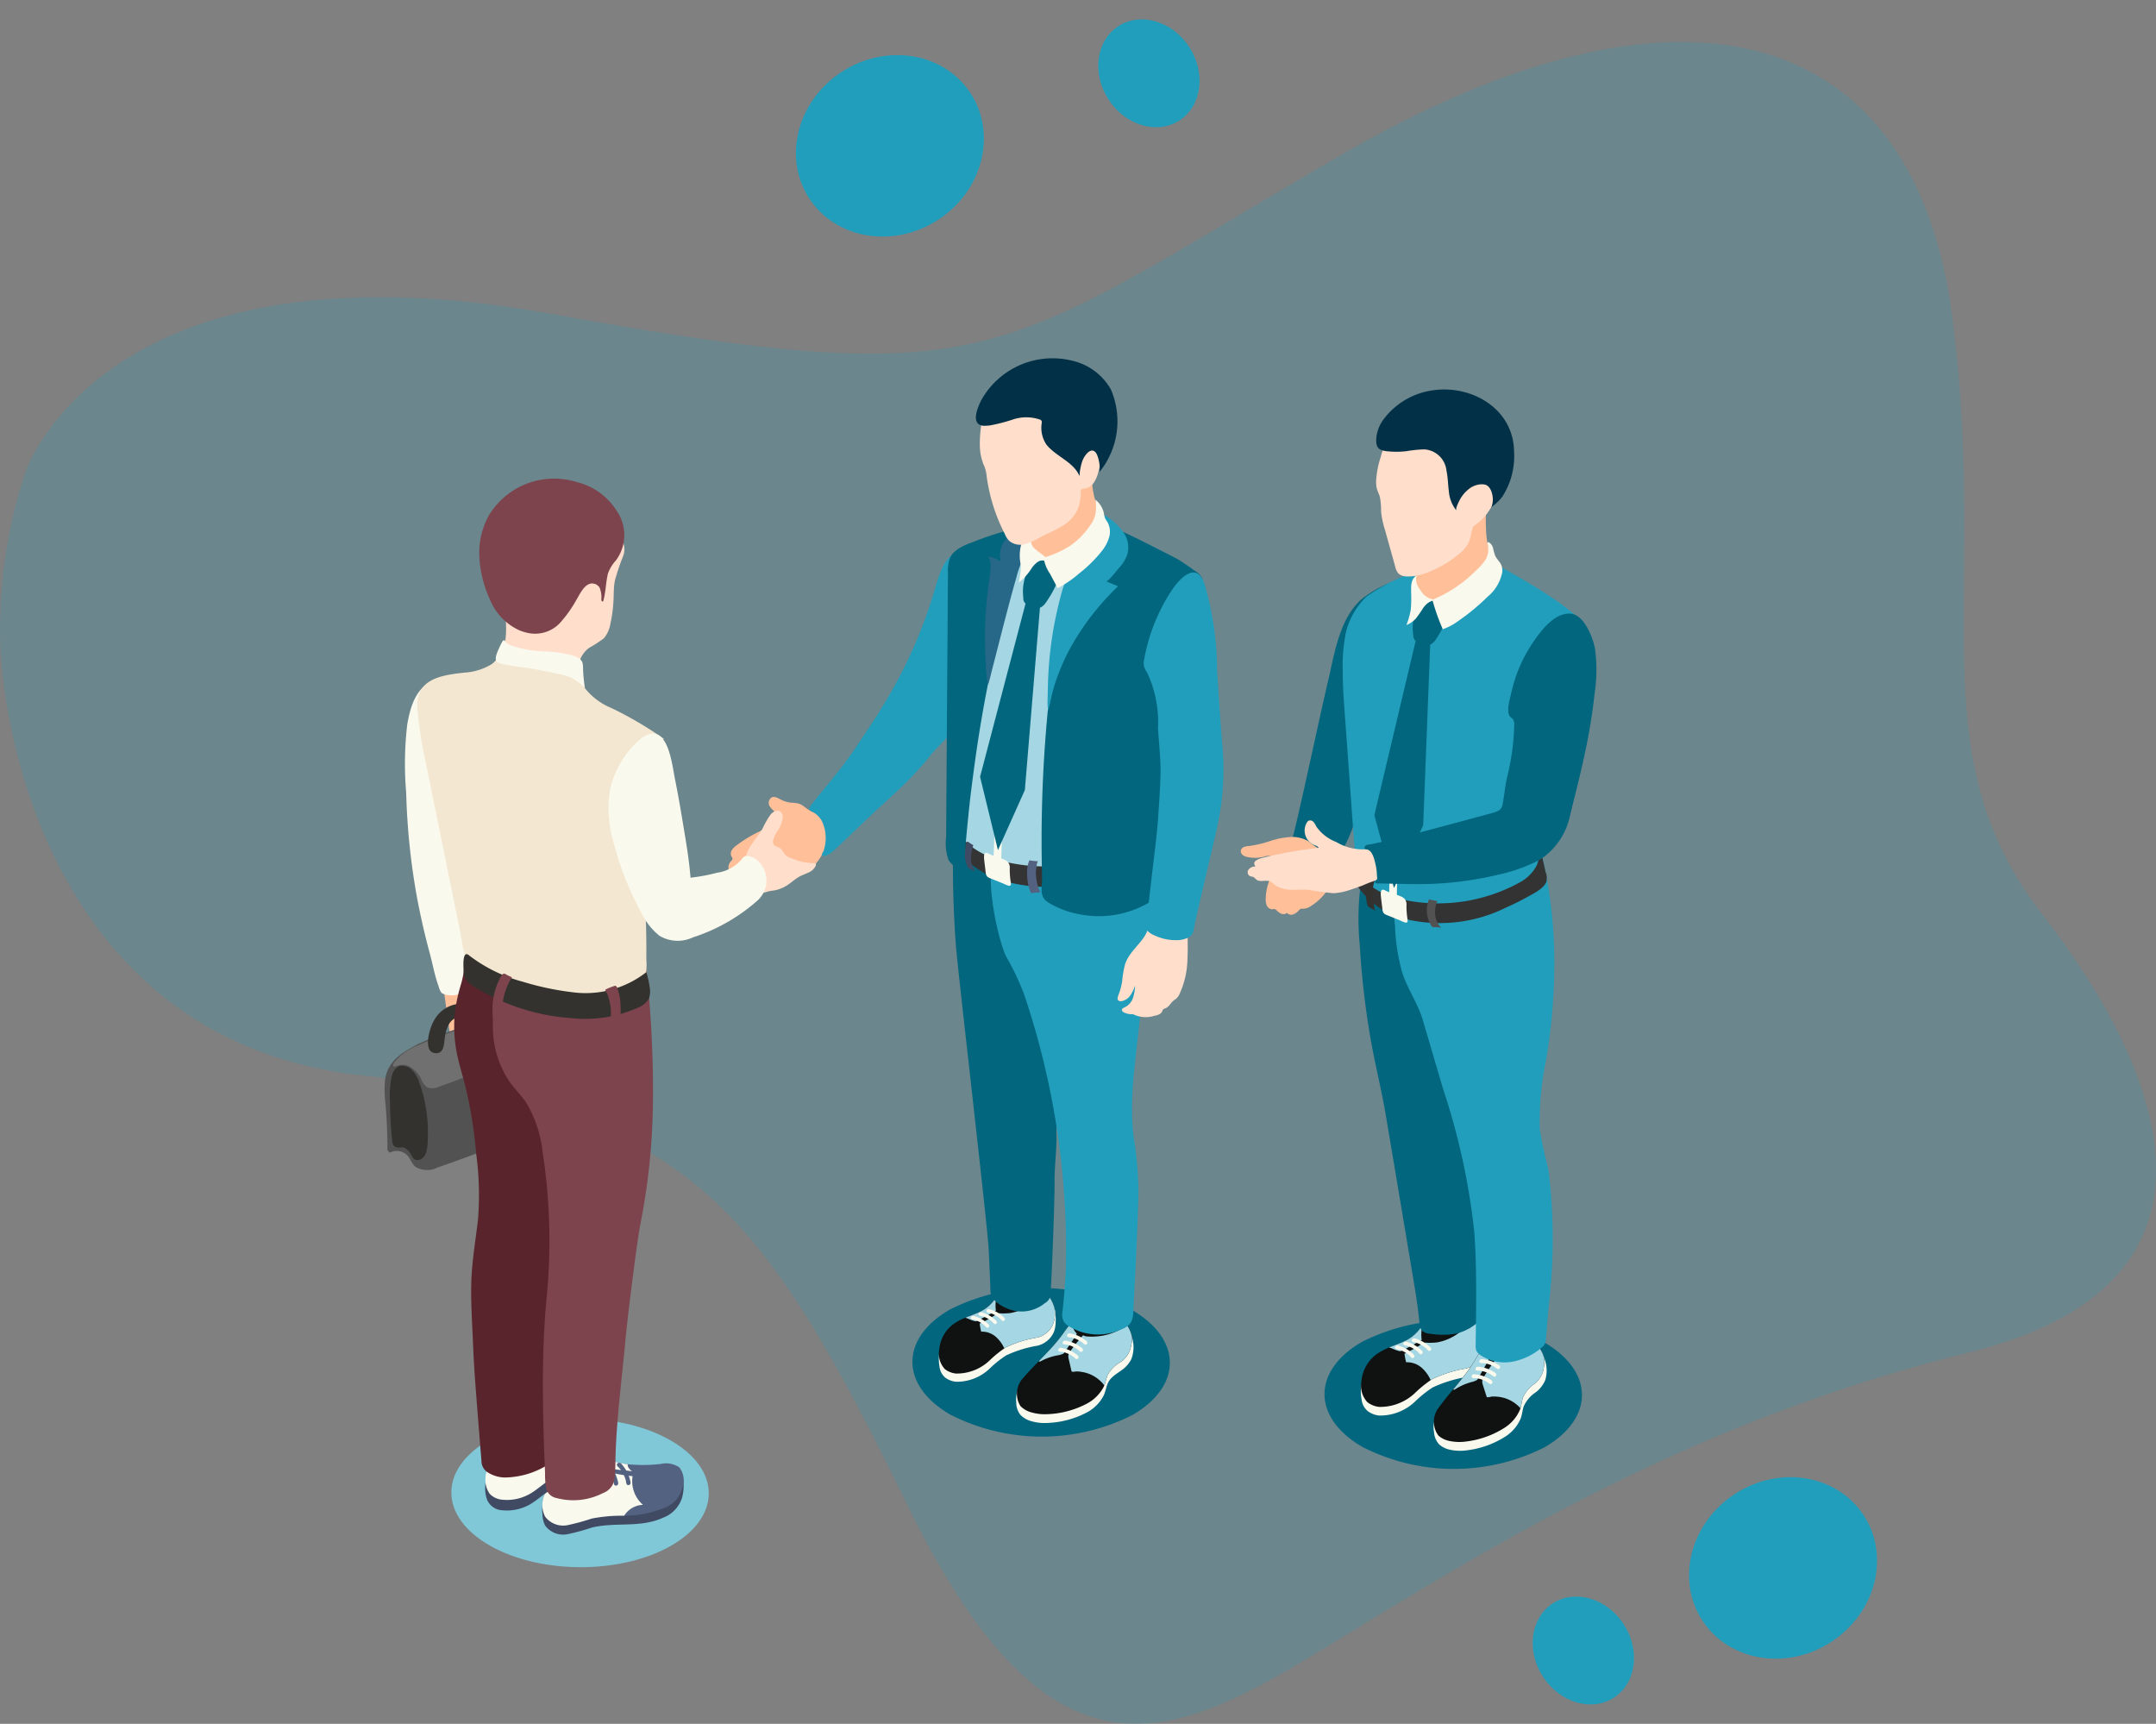 <svg xmlns="http://www.w3.org/2000/svg" width="160.722" height="128.499" viewBox="0 0 160.722 128.499">
  <rect x="0" y="0" width="160.722" height="128.499" fill="#808080" stroke="none"/>
  <g id="interviews" transform="translate(-615.007 -455.5)">
    <path id="Path_3370" data-name="Path 3370" d="M-12455.379-4641.487s5.791-17.845,39.217-11.82,32.869,3.244,58.827-11.82,42.763-9.27,45.566,11.82-2.617,32.679,6.722,44.73,15.126,27.58-5.416,32.679-35.107,14.137-46.872,21.321-21.1,12.979-32.31-9.965-16.62-29.434-40.522-31.984-27.453-27.348-27.079-34.3A36.458,36.458,0,0,1-12455.379-4641.487Z" transform="translate(13072.278 5132.204)" fill="#219ebc" opacity="0.22"/>
    <ellipse id="Ellipse_427" data-name="Ellipse 427" cx="7.176" cy="6.578" rx="7.176" ry="6.578" transform="matrix(-0.839, 0.545, -0.545, -0.839, 690.952, 467.98)" fill="#219ebc"/>
    <ellipse id="Ellipse_430" data-name="Ellipse 430" cx="7.176" cy="6.578" rx="7.176" ry="6.578" transform="matrix(-0.839, 0.545, -0.545, -0.839, 757.533, 573.988)" fill="#219ebc"/>
    <ellipse id="Ellipse_428" data-name="Ellipse 428" cx="3.588" cy="4.186" rx="3.588" ry="4.186" transform="matrix(-0.839, 0.545, -0.545, -0.839, 705.946, 462.521)" fill="#219ebc"/>
    <ellipse id="Ellipse_429" data-name="Ellipse 429" cx="3.588" cy="4.186" rx="3.588" ry="4.186" transform="matrix(-0.839, 0.545, -0.545, -0.839, 738.332, 580.091)" fill="#219ebc"/>
    <g id="Group_1961" data-name="Group 1961" transform="translate(643.673 482.173)">
      <g id="Group_1944" data-name="Group 1944" transform="translate(25.637 0)">
        <path id="Path_3373" data-name="Path 3373" d="M170.936,352.672a15,15,0,0,1-13.569-.025c-3.759-2.17-3.778-5.678-.042-7.834a15,15,0,0,1,13.569.025C174.652,347.008,174.671,350.516,170.936,352.672Z" transform="translate(-140.821 -273.865)" fill="#02667e" style="mix-blend-mode: multiply;isolation: isolate"/>
        <g id="Group_1943" data-name="Group 1943">
          <g id="Group_1937" data-name="Group 1937" transform="translate(21.449 71.482)">
            <path id="Path_3374" data-name="Path 3374" d="M179.681,356.634c-.057.067-.109.225-.208.229a.249.249,0,0,1-.154-.071,1.8,1.8,0,0,0-.176,1.015,1.464,1.464,0,0,0,.311.948,1.751,1.751,0,0,0,.756.456,3.578,3.578,0,0,0,1.293.147,6.846,6.846,0,0,0,2.855-.756,2.99,2.99,0,0,0,1.3-1.279c.125-.277.18-.58.287-.864.18-.479.634-.728,1.025-1.011a2.29,2.29,0,0,0,.747-.832,2.468,2.468,0,0,0-.442-2.524c.02.024-.084.179-.1.2-.089.078-.114.04-.2-.023-.055-.041-.1-.123-.174-.121s-.114.089-.176.113c-.092.036-.187.025-.287.055a2.761,2.761,0,0,1-1.692.041c-.243-.085-.433-.306-.689-.242a1.584,1.584,0,0,0-.7.446,6.033,6.033,0,0,0-.59.758,12.721,12.721,0,0,1-1.056,1.273C180.973,355.277,180.293,355.921,179.681,356.634Z" transform="translate(-179.138 -351.443)" fill="#faf9ed"/>
            <path id="Path_3375" data-name="Path 3375" d="M187.848,351.717a1.612,1.612,0,0,1-.033.322c-.017.067-.028.139-.044.205a1.88,1.88,0,0,1-.722,1.127,2.5,2.5,0,0,0-1.027,1.01c-.094.25-.144.511-.239.755a.885.885,0,0,1-.044.111,2.988,2.988,0,0,1-1.3,1.277,6.848,6.848,0,0,1-2.858.76,3.647,3.647,0,0,1-1.293-.15,1.76,1.76,0,0,1-.755-.455,1.724,1.724,0,0,1,.228-2.12c.366-.427.755-.827,1.143-1.221.261-.272.527-.55.788-.827a12.37,12.37,0,0,0,1.054-1.271,6.072,6.072,0,0,1,.594-.76l.056-.056a1.552,1.552,0,0,1,.638-.388c.261-.067.449.155.694.239a2.719,2.719,0,0,0,1.692-.039,2.134,2.134,0,0,0,.283-.055c.078-.028.111-.122.205-.111a.212.212,0,0,1,.122.072,3.607,3.607,0,0,1,.449.522,1.994,1.994,0,0,1,.244.439c.022.05.039.105.056.155a1.3,1.3,0,0,1,.055.255A1.237,1.237,0,0,1,187.848,351.717Z" transform="translate(-179.214 -350.023)" fill="#101111"/>
            <path id="Path_3376" data-name="Path 3376" d="M187.329,352.168a1.435,1.435,0,0,1-.183.305c-.111.172-.228.344-.344.516-.111.155-.216.316-.327.466a.977.977,0,0,1-.139.189,1.411,1.411,0,0,1-.427.128,4.2,4.2,0,0,0-1.26.439.245.245,0,0,1-.083.028.1.1,0,0,1-.055-.022c-.006,0-.006-.005-.011-.005.261-.272.527-.55.788-.827a12.373,12.373,0,0,0,1.055-1.271,6.07,6.07,0,0,1,.594-.76l.056-.056a.715.715,0,0,0,.039.372,1.982,1.982,0,0,0,.128.266C187.174,351.963,187.329,352.152,187.329,352.168Z" transform="translate(-182.813 -350.896)" fill="#a4d7e3"/>
            <path id="Path_3377" data-name="Path 3377" d="M196.25,353.111a1.614,1.614,0,0,1-.033.322c-.017.067-.028.139-.044.205a1.88,1.88,0,0,1-.722,1.127,2.5,2.5,0,0,0-1.027,1.01c-.094.25-.144.511-.239.755a2.632,2.632,0,0,0-.794-.694,2.565,2.565,0,0,0-.816-.294,2.806,2.806,0,0,0-.433-.05c-.083,0-.311.055-.377.011a.075.075,0,0,1-.028-.05c-.067-.288-.133-.583-.2-.871a.814.814,0,0,1-.028-.305.708.708,0,0,1,.127-.261,10.614,10.614,0,0,1,.822-1.044c.05-.061.1-.122.15-.177a.651.651,0,0,0,.328.094,4.489,4.489,0,0,0,2.941-.833,1.994,1.994,0,0,1,.244.439c.022.05.039.105.056.155a1.3,1.3,0,0,1,.055.255A1.235,1.235,0,0,1,196.25,353.111Z" transform="translate(-187.617 -351.417)" fill="#a4d7e3"/>
            <g id="Group_1934" data-name="Group 1934" transform="translate(3.797 1.241)">
              <path id="Path_3378" data-name="Path 3378" d="M192.6,354.806a.1.1,0,0,1-.056,0c-.062-.023-.129-.107-.183-.147a2.308,2.308,0,0,0-.389-.234,1.88,1.88,0,0,0-.409-.14,2.075,2.075,0,0,0-.211-.027c-.11-.012-.175-.081-.13-.19a.155.155,0,0,1,.032-.051c.093-.093.3-.02.408.006a2.23,2.23,0,0,1,.44.157,2.59,2.59,0,0,1,.4.238c.095.069.282.174.2.318A.164.164,0,0,1,192.6,354.806Z" transform="translate(-191.214 -353.969)" fill="#faf9ed"/>
            </g>
            <g id="Group_1935" data-name="Group 1935" transform="translate(3.467 1.778)">
              <path id="Path_3379" data-name="Path 3379" d="M191.557,356.516a.1.1,0,0,1-.056,0c-.062-.023-.129-.107-.183-.147a2.315,2.315,0,0,0-.388-.234,1.886,1.886,0,0,0-.409-.14,2.066,2.066,0,0,0-.211-.027c-.11-.012-.175-.081-.13-.19a.154.154,0,0,1,.032-.051c.093-.093.3-.02.408.006a2.231,2.231,0,0,1,.44.157,2.587,2.587,0,0,1,.4.238c.095.069.282.174.2.318A.164.164,0,0,1,191.557,356.516Z" transform="translate(-190.166 -355.679)" fill="#faf9ed"/>
            </g>
            <g id="Group_1936" data-name="Group 1936" transform="translate(3.138 2.316)">
              <path id="Path_3380" data-name="Path 3380" d="M190.509,358.225a.1.1,0,0,1-.056,0c-.062-.023-.129-.107-.183-.147a2.317,2.317,0,0,0-.388-.234,1.884,1.884,0,0,0-.409-.14,2.07,2.07,0,0,0-.211-.027c-.11-.012-.175-.081-.13-.19a.152.152,0,0,1,.032-.051c.093-.093.3-.02.408.006a2.226,2.226,0,0,1,.44.157,2.585,2.585,0,0,1,.4.238c.095.068.282.173.2.318A.162.162,0,0,1,190.509,358.225Z" transform="translate(-189.118 -357.389)" fill="#faf9ed"/>
            </g>
          </g>
          <g id="Group_1941" data-name="Group 1941" transform="translate(15.676 69.764)">
            <path id="Path_3381" data-name="Path 3381" d="M169.464,348.1a1.611,1.611,0,0,1-.27.706,1.82,1.82,0,0,1-1.041.721,8.943,8.943,0,0,0-2.353.727,8.212,8.212,0,0,0-1.159.915,3.542,3.542,0,0,1-2.578,1.049,1.586,1.586,0,0,1-.833-.334,1.273,1.273,0,0,1-.4-.814,3.058,3.058,0,0,1,0-1.091,5.874,5.874,0,0,1,.276-.906c.013.258.261-.044.306-.1a2.549,2.549,0,0,1,.417-.4,8.22,8.22,0,0,1,1.8-.86,2.866,2.866,0,0,0,1.3-.978c.1-.16.155-.315.342-.394a1.015,1.015,0,0,1,.795.117,2.714,2.714,0,0,0,1.311.235,2.277,2.277,0,0,0,.7-.258,1.523,1.523,0,0,1,.523-.163c.1-.006.167.059.246.063s.177-.1.157-.172c.036.046.085.1.146.1,0-.009,0-.016,0-.024a1.754,1.754,0,0,1,.336,1.043A3.883,3.883,0,0,1,169.464,348.1Z" transform="translate(-160.775 -345.654)" fill="#faf9ed"/>
            <path id="Path_3382" data-name="Path 3382" d="M169.477,346.372a1.716,1.716,0,0,1-1.267,1.449,8.891,8.891,0,0,0-2.352.727,1.031,1.031,0,0,0-.135.088,8.607,8.607,0,0,0-1.023.826,3.553,3.553,0,0,1-2.576,1.049,1.605,1.605,0,0,1-.836-.332,1.687,1.687,0,0,1-.415-1.465,2.624,2.624,0,0,1,1.007-1.854,4.075,4.075,0,0,1,.935-.509c.285-.12.582-.224.867-.348a2.877,2.877,0,0,0,1.3-.982,2.291,2.291,0,0,1,.177-.275.005.005,0,0,1,.005-.005.437.437,0,0,1,.156-.109,1.018,1.018,0,0,1,.795.114,2.736,2.736,0,0,0,1.314.234,2.243,2.243,0,0,0,.7-.254c.047-.021.109-.047.176-.073a.837.837,0,0,1,.509-.078c.161.057.322.306.4.446A2.12,2.12,0,0,1,169.477,346.372Z" transform="translate(-160.833 -344.559)" fill="#101111"/>
            <path id="Path_3383" data-name="Path 3383" d="M169.357,346.233a15.933,15.933,0,0,1-1.459.784.56.56,0,0,1-.13-.005,3.309,3.309,0,0,1-.483-.182c-.068-.026-.135-.047-.208-.067.285-.12.582-.224.867-.348a2.877,2.877,0,0,0,1.3-.982,2.3,2.3,0,0,1,.177-.275A2.771,2.771,0,0,0,169.357,346.233Z" transform="translate(-165.096 -344.969)" fill="#a4d7e3"/>
            <path id="Path_3384" data-name="Path 3384" d="M176.072,346.372a1.716,1.716,0,0,1-1.267,1.449,8.891,8.891,0,0,0-2.352.727,1.032,1.032,0,0,0-.135.088,2.572,2.572,0,0,0-.566-.8,1.567,1.567,0,0,0-1.158-.447,4.777,4.777,0,0,1-.114-.6,9.085,9.085,0,0,0,1.2-.67.558.558,0,0,1,.156-.083.609.609,0,0,1,.239-.01,4.441,4.441,0,0,0,.7-.026,3.578,3.578,0,0,0,1.584-.717,1.962,1.962,0,0,0,.545-.623.837.837,0,0,1,.509-.078c.161.057.322.306.4.446A2.12,2.12,0,0,1,176.072,346.372Z" transform="translate(-167.428 -344.559)" fill="#a4d7e3"/>
            <g id="Group_1938" data-name="Group 1938" transform="translate(2.396 1.652)">
              <path id="Path_3385" data-name="Path 3385" d="M169.635,350.7a.094.094,0,0,1-.052-.007c-.056-.027-.111-.111-.158-.152a2.157,2.157,0,0,0-.342-.251,1.8,1.8,0,0,0-.369-.165,1.949,1.949,0,0,0-.194-.043c-.1-.02-.156-.09-.105-.188a.144.144,0,0,1,.034-.044c.095-.079.28.006.379.04a2.087,2.087,0,0,1,.4.184,2.439,2.439,0,0,1,.352.256c.083.072.248.186.158.314A.153.153,0,0,1,169.635,350.7Z" transform="translate(-168.396 -349.813)" fill="#faf9ed"/>
            </g>
            <g id="Group_1939" data-name="Group 1939" transform="translate(2.972 1.384)">
              <path id="Path_3386" data-name="Path 3386" d="M171.467,349.845a.1.1,0,0,1-.052-.007c-.056-.027-.111-.111-.158-.152a2.159,2.159,0,0,0-.342-.251,1.771,1.771,0,0,0-.369-.165,1.948,1.948,0,0,0-.194-.043c-.1-.02-.156-.09-.105-.188a.139.139,0,0,1,.034-.044c.094-.079.28.006.379.04a2.094,2.094,0,0,1,.4.184,2.415,2.415,0,0,1,.352.256c.082.072.247.186.158.313A.153.153,0,0,1,171.467,349.845Z" transform="translate(-170.228 -348.96)" fill="#faf9ed"/>
            </g>
            <g id="Group_1940" data-name="Group 1940" transform="translate(3.564 1.153)">
              <path id="Path_3387" data-name="Path 3387" d="M173.35,349.11a.091.091,0,0,1-.051-.007c-.056-.027-.111-.111-.158-.152a2.137,2.137,0,0,0-.342-.251,1.779,1.779,0,0,0-.369-.166,1.917,1.917,0,0,0-.194-.043c-.1-.02-.156-.091-.105-.188a.144.144,0,0,1,.034-.044c.095-.079.28.007.38.04a2.067,2.067,0,0,1,.4.184,2.418,2.418,0,0,1,.352.256c.082.072.247.186.158.314A.152.152,0,0,1,173.35,349.11Z" transform="translate(-172.111 -348.225)" fill="#faf9ed"/>
            </g>
          </g>
          <path id="Path_3388" data-name="Path 3388" d="M171.33,242.581a54.968,54.968,0,0,0-1.476-9.375,11.548,11.548,0,0,0-1.349-3.024,2.939,2.939,0,0,0-2.089-1.508c-.485-.03-.954.409-1.344.327a1.5,1.5,0,0,1-.8-1.048,81.312,81.312,0,0,0,.088,10.737c.133,1.786,2.346,20.731,2.439,22.588.053,1.06.1,2.12.138,3.18.032.81,1.277,1.373,1.974,1.463a2.752,2.752,0,0,0,2.084-.606.849.849,0,0,0,.426-.882c.095-1.263.3-6.72.293-8.188-.009-1.185.168-2.377.14-3.557-.025-1.054.173-2.115.169-3.183A58.769,58.769,0,0,0,171.33,242.581Z" transform="translate(-147.402 -194.85)" fill="#02667e"/>
          <path id="Path_3389" data-name="Path 3389" d="M184.881,232.566c-.218-2.572.165-5.192-1.216-7.544a11.186,11.186,0,0,1-3.5,3.622,4.3,4.3,0,0,1-3.231.841,13.725,13.725,0,0,1-1.517-.6c-3.808-1.408-1.917,7.059-1.149,8.593a19.115,19.115,0,0,1,1.334,2.809,59.543,59.543,0,0,1,3.119,20.286q-.069,1.658-.251,3.309a1.3,1.3,0,0,0,.071.772,1.048,1.048,0,0,0,.29.309,4.135,4.135,0,0,0,4,.307,1.458,1.458,0,0,0,.719-.5,1.645,1.645,0,0,0,.189-.819c.157-2.939.31-5.879.392-8.821a26.688,26.688,0,0,0-.351-4.121c-.417-3.252.257-6.337.5-9.561C184.507,238.576,185.127,235.471,184.881,232.566Z" transform="translate(-153.562 -192.841)" fill="#219ebc"/>
          <path id="Path_3390" data-name="Path 3390" d="M171.569,235.512a11.849,11.849,0,0,0,7.089-1.92.551.551,0,0,0,.144-.139.561.561,0,0,0,.058-.3c0-.424-.057-.845-.066-1.267-.005-.25-.166-.852-.059-1.068a4.652,4.652,0,0,1-1.025,1.361,2.731,2.731,0,0,1-.981.474,14.768,14.768,0,0,1-2.411.678,15.691,15.691,0,0,1-6.757-.2,4.076,4.076,0,0,1-1.544-.659,4.475,4.475,0,0,1-1.074-1.443c-.1-.185-.219-.354-.313-.539-.061-.12-.258-.619-.18-.743a.677.677,0,0,0-.073.348,10.546,10.546,0,0,0-.009,1.515,2.2,2.2,0,0,0,.255.828,5.1,5.1,0,0,0,.7,1.11,6.832,6.832,0,0,0,3.175,1.641A11.75,11.75,0,0,0,171.569,235.512Z" transform="translate(-147.544 -196.079)" fill="#343434"/>
          <path id="Path_3391" data-name="Path 3391" d="M116.533,227.484a1.52,1.52,0,0,0-.325-.185,2.331,2.331,0,0,0-.591-.082,2.191,2.191,0,0,1-.791-.233c-.22-.113-.471-.268-.694-.161a.491.491,0,0,0-.13.677,2.1,2.1,0,0,0,.56.527.583.583,0,0,1,.251.361.438.438,0,0,1-.191.378,1.414,1.414,0,0,1-.4.184,9.879,9.879,0,0,0-2.7,1.443,1.279,1.279,0,0,0-.355.358.474.474,0,0,0-.018.482.419.419,0,0,1,.064.109c.026.1-.066.186-.134.264a.653.653,0,0,0-.147.576.562.562,0,0,0,.418.411.354.354,0,0,0,.186.355.806.806,0,0,0,.413.085,2.369,2.369,0,0,0,.623-.086.3.3,0,0,0,.187.263.744.744,0,0,0,.337.043,6.782,6.782,0,0,0,1.908-.461c.657-.227,1.315-.456,1.947-.745a1.663,1.663,0,0,0,.51-.32,4.736,4.736,0,0,0,.382-.552,1.459,1.459,0,0,1,.64-.491,3.621,3.621,0,0,1-.29-1.611c.024-.466.041-.961-.5-1.113-.159-.044-.326-.01-.484-.056A2.654,2.654,0,0,1,116.533,227.484Z" transform="translate(-110.916 -194.051)" fill="#ffbf99"/>
          <path id="Path_3392" data-name="Path 3392" d="M141.831,169.21a5.429,5.429,0,0,1,.937-2.762,5.526,5.526,0,0,1,1.019-.863,12.121,12.121,0,0,0-2.466.8A2.93,2.93,0,0,0,139.909,168a10.461,10.461,0,0,0-.413,1.215,35.4,35.4,0,0,1-4.087,9.1,1.751,1.751,0,0,0-.158.29c-.833,1.216-1.6,2.478-2.483,3.664-.47.632-2.347,2.92-2.45,3.062-.082.113-.212.233-.208.381s.156.183.269.249a1.61,1.61,0,0,1,.728.816,2.878,2.878,0,0,1,.174,1.612,3.5,3.5,0,0,1-.108.446c-.027.087-.165.239-.137.327.017.053.084.07.14.069a1.266,1.266,0,0,0,.636-.309c.158-.107,2.779-2.641,3.27-3.092.982-.9,1.987-1.782,2.895-2.761q.1-.11.2-.222a15.477,15.477,0,0,0,1.084-1.291l2.051-2.139a1.5,1.5,0,0,0,.458-.714,1.613,1.613,0,0,0-.112-.745,13.521,13.521,0,0,1-.373-5.273C141.4,171.522,141.614,170.364,141.831,169.21Z" transform="translate(-124.075 -152.091)" fill="#219ebc"/>
          <path id="Path_3393" data-name="Path 3393" d="M181.587,165.7a4.851,4.851,0,0,1-.3.9,36.162,36.162,0,0,0-2.589,7.584c-.55,2.927-.4,5.94-.584,8.913a2.557,2.557,0,0,1-.16.882,2.42,2.42,0,0,1-1.1,1.026,13.1,13.1,0,0,1-8.947,1.449c-.257-.052-.51-.109-.767-.183-.189-.052-.378-.115-.567-.183a6.278,6.278,0,0,1-1.524-.779c-1.363-.968-1.512-2.211-1.609-3.769-.109-1.81-.275-12.768-.086-16.434.046-.934.149-1.845,1.094-2.205a37.966,37.966,0,0,1,5.161-1.684c1.484-.332,3.511-.716,5-.212a6.328,6.328,0,0,1,.991.447c.441.229.871.487,1.289.693a31.81,31.81,0,0,1,4.542,2.4.793.793,0,0,1,.315.344C181.827,165.138,181.644,165.453,181.587,165.7Z" transform="translate(-146.808 -148.783)" fill="#a4d7e3"/>
          <path id="Path_3394" data-name="Path 3394" d="M167.463,238.106c.033-.158.074-.31.111-.468a2.6,2.6,0,0,1-.313-.2c-.074-.059-.111-.1-.174,0a1.16,1.16,0,0,0-.1.425,2.139,2.139,0,0,0-.043.613,3.272,3.272,0,0,0,.185.738.269.269,0,0,0,.041.087.259.259,0,0,0,.063.05,2.719,2.719,0,0,0,.493.242,2.568,2.568,0,0,1-.257-.521,1.756,1.756,0,0,1-.041-.78C167.439,238.228,167.45,238.167,167.463,238.106Z" transform="translate(-149.325 -201.312)" fill="#404b63"/>
          <path id="Path_3395" data-name="Path 3395" d="M163.872,188.2a.155.155,0,0,1-.059.079c-.115.074-.322-.044-.421-.1a1.9,1.9,0,0,1-.715-.654,3.72,3.72,0,0,1-.18-1.72q.068-9.866.137-19.731a2.647,2.647,0,0,1,.156-1.071c.3-.678,1.177-.977,1.82-1.225a23.509,23.509,0,0,1,2.278-.765,2.2,2.2,0,0,1,.9-.014c.331.023.429-.111.687-.337a62.4,62.4,0,0,1-1.625,6.318,100.043,100.043,0,0,0-2.225,11.378c-.177,1.3-.347,2.6-.475,3.91-.111,1.139-.238,2.279-.266,3.425A1.711,1.711,0,0,1,163.872,188.2Z" transform="translate(-146.27 -150.091)" fill="#02667e"/>
          <path id="Path_3396" data-name="Path 3396" d="M173.4,162.949a1.723,1.723,0,0,0-.488,1.79,2.661,2.661,0,0,0-.971-.4,1.169,1.169,0,0,1,.187.811c-.016.677-.17,1.383-.237,2.064-.073.746-.133,1.493-.163,2.242a35.28,35.28,0,0,0,.112,3.74c.013.183.034.359.062.54.005.032.009.159.04.169a2.089,2.089,0,0,0,.1-.309c.03-.1.057-.206.083-.309.052-.206.1-.413.154-.619q.277-1.072.55-2.145.313-1.221.634-2.44c.188-.712.38-1.424.586-2.132a7.734,7.734,0,0,1,.407-1.216,12.294,12.294,0,0,0,.566-1.262,8.047,8.047,0,0,0,.591-1.338.288.288,0,0,0-.009-.172c-.139-.289-.98.131-1.169.235A4.6,4.6,0,0,0,173.4,162.949Z" transform="translate(-152.595 -149.54)" fill="#276787"/>
          <path id="Path_3397" data-name="Path 3397" d="M181.736,243.012a3.284,3.284,0,0,0,.287,1.251c.235-.035.475-.048.712-.068-.034,0-.142-.287-.156-.323a2.384,2.384,0,0,1-.109-.362,4.717,4.717,0,0,1-.091-.727c0-.078.056-.9.182-.9a4.73,4.73,0,0,1-.664-.069,2.271,2.271,0,0,0-.17,1Q181.731,242.916,181.736,243.012Z" transform="translate(-159.464 -204.356)" fill="#546282"/>
          <path id="Path_3398" data-name="Path 3398" d="M186.27,170.335q-.02.142-.041.284-.42,2.874-.675,5.77A101.232,101.232,0,0,0,185.2,188c.02.74-.253,1.439.426,1.886a6.669,6.669,0,0,0,2.357.9,7.4,7.4,0,0,0,4.926-.725,3.822,3.822,0,0,0,1.371-1.156c.923-1.366.065-3.023.249-4.491.074-.588.3-1.175.391-1.772.257-1.664.507-3.328.732-5a96.9,96.9,0,0,0,.911-9.932,5.627,5.627,0,0,1,.111-.946,3.9,3.9,0,0,1,.1-.612.5.5,0,0,1,.171-.221c.019-.013.221-.118.233-.083a1.232,1.232,0,0,0-.443-.573c-.237-.175-1.223-.852-1.487-.99q-1.161-.607-2.335-1.191c-.778-.387-1.559-.767-2.354-1.12-.214-.1-.43-.188-.648-.276-.036-.014-.485-.168-.484-.176-.15,1.46-1.564,2.341-2.107,3.666A21.516,21.516,0,0,0,186.27,170.335Z" transform="translate(-161.819 -149.308)" fill="#02667e"/>
          <path id="Path_3399" data-name="Path 3399" d="M189.032,162.952a10.011,10.011,0,0,0,1.514-1.712,1.5,1.5,0,0,0,.172-1.157q-.093-.45-.23-.89c.041.129.313.231.418.3a4.276,4.276,0,0,1,1.356,1.266,1.99,1.99,0,0,1,.261,1.619,2.961,2.961,0,0,1-.665,1.047c-.091.111-.79,1-.912.945l.881.367q-.379.37-.741.757a18.932,18.932,0,0,0-2.885,3.985,15.013,15.013,0,0,0-.974,2.241q-.2.578-.339,1.172c-.092.383-.157.756-.275,1.133a5.479,5.479,0,0,1-.025-.982c0-.365.013-.729.023-1.094q.033-1.148.16-2.291a28.2,28.2,0,0,1,.891-4.56,5.084,5.084,0,0,1,.494-1.206A7.835,7.835,0,0,1,189.032,162.952Z" transform="translate(-162.79 -147.709)" fill="#219ebc"/>
          <g id="Group_1942" data-name="Group 1942" transform="translate(19.765 14.849)">
            <path id="Path_3400" data-name="Path 3400" d="M177.624,170.044a97.2,97.2,0,0,0-3.276,22.489c-.189-.052-.378-.115-.567-.183a97.578,97.578,0,0,1,3.288-22.454Z" transform="translate(-173.781 -169.895)" fill="#faf9ed"/>
          </g>
          <path id="Path_3401" data-name="Path 3401" d="M174.051,179.895l-3.475,13.238,1.332,5.467,2.006-4.475,1.143-13.809Z" transform="translate(-151.818 -161.902)" fill="#02667e"/>
          <path id="Path_3402" data-name="Path 3402" d="M180.8,173.481a.527.527,0,0,0,.307.534,1.481,1.481,0,0,0,.734.236c.407.018.64-.4.839-.707a7.589,7.589,0,0,0,.648-1.226.819.819,0,0,0,.088-.429,1.083,1.083,0,0,0-.319-.494c-.228-.264-.426-.607-.767-.68-.472-.1-1.016.44-1.238.821A3.585,3.585,0,0,0,180.8,173.481Z" transform="translate(-158.817 -155.599)" fill="#02667e"/>
          <path id="Path_3403" data-name="Path 3403" d="M181.655,152.075l.013.013a.217.217,0,0,0,.146.033c.254-.006.507-.05.761-.045a4.9,4.9,0,0,1,1.285.3,2.453,2.453,0,0,0,1.3.118,2.522,2.522,0,0,0,1.18-.849,4.885,4.885,0,0,0,1.005-1.532,1.472,1.472,0,0,0,.065-.994,3.285,3.285,0,0,0-.367-.61,5.566,5.566,0,0,1-.548-2.167q-.23-1.307-.46-2.615a7.726,7.726,0,0,1-.591,1.4,19.612,19.612,0,0,1-1.186,2,4.617,4.617,0,0,1-1.1,1.232c-.553.39-1.2.6-1.445,1.3-.178.5.156,1.007.092,1.52-.031.248-.168.462-.185.726A.238.238,0,0,0,181.655,152.075Z" transform="translate(-159.387 -137.103)" fill="#ffbf99"/>
          <path id="Path_3404" data-name="Path 3404" d="M189.172,158.126c-.023.035-.047.069-.07.1a5.874,5.874,0,0,1-1.477,1.5,7.3,7.3,0,0,1-1.985.886,2.8,2.8,0,0,0,.462,1.179c.048.093.592,1.1.583,1.1a8.353,8.353,0,0,0,1.635-1.122,9.93,9.93,0,0,0,1.693-1.687,2.9,2.9,0,0,0,.52-1.018,1.459,1.459,0,0,0-.141-1.111,2.192,2.192,0,0,1-.161-.258,1.813,1.813,0,0,1-.1-.408,1.817,1.817,0,0,0-.632-1,3.077,3.077,0,0,1-.02,1.2A2.3,2.3,0,0,1,189.172,158.126Z" transform="translate(-162.146 -145.719)" fill="#faf9ed"/>
          <path id="Path_3405" data-name="Path 3405" d="M180.763,164.733a.681.681,0,0,0,.058.076,6.565,6.565,0,0,0,.679.538c.089.077.275.184.155.3-.1.091-.312.1-.432.158a1.951,1.951,0,0,0-.576.58,3.975,3.975,0,0,1-.949,1.032c.046-.03.066-.279.077-.335q.035-.179.057-.361a2.914,2.914,0,0,0,.02-.686,3.261,3.261,0,0,1,.025-1.388,2.144,2.144,0,0,1,.8-1.15,2.945,2.945,0,0,0-.081.66A1.135,1.135,0,0,0,180.763,164.733Z" transform="translate(-158.072 -150.658)" fill="#faf9ed"/>
          <path id="Path_3406" data-name="Path 3406" d="M170.764,137.578a2.353,2.353,0,0,1,.225.747,13.2,13.2,0,0,0,1.354,4.418,1.79,1.79,0,0,0,.326.534,1.273,1.273,0,0,0,1.191.258,5.164,5.164,0,0,0,1.159-.517c.522-.271,1.071-.492,1.572-.8a2.933,2.933,0,0,0,1.2-1.259,3.558,3.558,0,0,0,.23-1.346.247.247,0,0,1,.026-.128c.048-.077.157-.078.247-.086a1,1,0,0,0,.692-.429,2.338,2.338,0,0,0,.334-.765,7.239,7.239,0,0,0,.235-1.258,2.648,2.648,0,0,0-.039-.925,1.179,1.179,0,0,0-.525-.738,1.833,1.833,0,0,0-.82-.17l-1.132-.056a2.224,2.224,0,0,1-.881-.165c-.743-.365-.891-1.43-1.6-1.856a1.9,1.9,0,0,0-1.7.043,3.561,3.561,0,0,0-.609.332c-.114.079-.24.236-.387.249-.163.014-.882-.5-.743-.69a3.308,3.308,0,0,0-.486,1.515,9.4,9.4,0,0,0-.131,1.812,4.021,4.021,0,0,0,.208,1.122C170.723,137.475,170.744,137.527,170.764,137.578Z" transform="translate(-151.759 -129.649)" fill="#ffdfcc"/>
          <path id="Path_3407" data-name="Path 3407" d="M170.671,127.7a13.283,13.283,0,0,0,1.623-.418,3.134,3.134,0,0,1,2.06-.011.244.244,0,0,1,.119.088.259.259,0,0,1,.021.144,2.246,2.246,0,0,0,.349,1.638c.719.893,2.028,1.284,2.463,2.345a4.109,4.109,0,0,1,.229-1.174c.179-.437.714-1.122,1.065-.448a2.711,2.711,0,0,1,.2,1.309,6,6,0,0,0,.839-6.162,4.468,4.468,0,0,0-2.725-2.09,6.084,6.084,0,0,0-6.889,2.83c-.294.54-.934,2,.227,1.983A3.312,3.312,0,0,0,170.671,127.7Z" transform="translate(-151.136 -122.667)" fill="#023047"/>
          <path id="Path_3408" data-name="Path 3408" d="M203.75,259.779a7.272,7.272,0,0,0-.228,1.3,5.059,5.059,0,0,1-.287,1.061c-.049.126-.1.287,0,.382a.279.279,0,0,0,.231.053,1.015,1.015,0,0,0,.665-.433,3.018,3.018,0,0,0,.355-.732,3.458,3.458,0,0,1-.158.917,1.179,1.179,0,0,1-.59.69c-.1.046-.236.1-.239.211,0,.089.084.153.164.192a1.284,1.284,0,0,0,.542.127.6.6,0,0,1,.158.013.644.644,0,0,1,.121.057,2.177,2.177,0,0,0,1.417.054c.235-.044.5-.113.6-.33a.53.53,0,0,1,.074-.148.455.455,0,0,1,.176-.088c.263-.106.387-.406.61-.58.06-.047.127-.085.186-.134a1.073,1.073,0,0,0,.253-.358,6.477,6.477,0,0,0,.585-2.535c.048-.872,0-1.747.019-2.62a1.178,1.178,0,0,1-.788.35,1.793,1.793,0,0,1-.856-.181,2.087,2.087,0,0,0-.678-.261c-.537-.044-.675.628-.906.975-.294.442-.677.814-.993,1.239A2.955,2.955,0,0,0,203.75,259.779Z" transform="translate(-174.17 -214.617)" fill="#ffdfcc"/>
          <path id="Path_3409" data-name="Path 3409" d="M214.844,180.9a23.415,23.415,0,0,0-.954-6.536c-.612-1.67-1.853-.35-2.462.58a13.717,13.717,0,0,0-2.023,5.111,1.259,1.259,0,0,0-.018.49,1.6,1.6,0,0,0,.232.466,8.768,8.768,0,0,1,.82,4.168c.06,1.1.2,2.2.186,3.3s-.106,2.236-.176,3.314c-.044.675-.112,1.348-.192,2.02-.115.974-.616,5.171-.643,5.626a2.312,2.312,0,0,0-.024.712c.1.294.627.493.89.594a3.627,3.627,0,0,0,1.231.228,2.059,2.059,0,0,0,.834-.13.762.762,0,0,0,.547-.617c.089-.635,1.468-6.36,1.748-7.661a19.819,19.819,0,0,0,.41-5.926C215.082,184.747,214.973,182.816,214.844,180.9Z" transform="translate(-178.415 -157.563)" fill="#219ebc"/>
          <path id="Path_3410" data-name="Path 3410" d="M171.518,240.2a1.151,1.151,0,0,0,0,.287c.023.271.063.543.094.813s.018.482.3.6l1.032.415a2,2,0,0,0,.426.168c.168.022.149-.158.13-.28a6.211,6.211,0,0,1-.074-1,.693.693,0,0,0-.121-.478.877.877,0,0,0-.3-.2c-.376-.169-.791-.247-1.156-.439C171.627,239.963,171.545,240.054,171.518,240.2Z" transform="translate(-152.457 -203.126)" fill="#faf9ed"/>
        </g>
      </g>
      <g id="Group_1949" data-name="Group 1949" transform="translate(0 9.042)">
        <ellipse id="Ellipse_436" data-name="Ellipse 436" cx="5.539" cy="9.595" rx="5.539" ry="9.595" transform="matrix(0.005, -1, 1, 0.005, 4.952, 81.061)" fill="#80c7d8" style="mix-blend-mode: multiply;isolation: isolate"/>
        <g id="Group_1948" data-name="Group 1948" transform="translate(0)">
          <path id="Path_3411" data-name="Path 3411" d="M77.269,385.731a3.35,3.35,0,0,0-.119-.653c.039.135-.209.2-.286.183-.157-.031-.29-.155-.453-.184a3.2,3.2,0,0,0-.849,0,11.561,11.561,0,0,1-2.405.023,5.234,5.234,0,0,1-2.262-.765c-.185-.121-.426-.26-.608-.134a.585.585,0,0,0-.174.279,2.813,2.813,0,0,1-1.044,1.273c-.405.268-.857.452-1.271.706a2.857,2.857,0,0,0-.584.461c-.084.088-.13.208-.213.3s-.188.155-.235.291a1.379,1.379,0,0,0-.012.576,1.963,1.963,0,0,0,.2.9,1.667,1.667,0,0,0,1.656.647,15.445,15.445,0,0,0,1.815-.494c1.759-.431,3.638.044,5.33-.741a2.335,2.335,0,0,0,1.411-1.5A3.459,3.459,0,0,0,77.269,385.731Z" transform="translate(-54.983 -310.982)" fill="#404b63"/>
          <path id="Path_3412" data-name="Path 3412" d="M77.217,384.734a2.116,2.116,0,0,1-1.277,1.432,8.935,8.935,0,0,1-1.758.5,8.72,8.72,0,0,1-1.283.1,11.814,11.814,0,0,0-2.423.212,15.653,15.653,0,0,1-1.81.493A1.681,1.681,0,0,1,67,386.824a1.914,1.914,0,0,1,.075-1.85,3.245,3.245,0,0,1,1.174-.905c.286-.155.584-.3.865-.481a2.792,2.792,0,0,0,1.043-1.272.62.62,0,0,1,.178-.28c.183-.126.424.011.607.137a4.686,4.686,0,0,0,.47.263,5.6,5.6,0,0,0,1.747.493c.017,0,.029.006.046.006a11.66,11.66,0,0,0,2.406-.023,1.782,1.782,0,0,1,1.392.246A1.579,1.579,0,0,1,77.217,384.734Z" transform="translate(-55.034 -309.496)" fill="#546282"/>
          <path id="Path_3413" data-name="Path 3413" d="M83.532,384.44l-.114-.017c-.4-.052-.808-.08-1.214-.137a.908.908,0,0,1-.687-.424.733.733,0,0,1-.063-.441,5.6,5.6,0,0,0,1.747.493.39.39,0,0,0,.057.252A1.05,1.05,0,0,0,83.532,384.44Z" transform="translate(-65.073 -310.479)" fill="#faf9ed"/>
          <path id="Path_3414" data-name="Path 3414" d="M74.3,389.131a1.708,1.708,0,0,0-1.4.808,11.814,11.814,0,0,0-2.423.212,15.672,15.672,0,0,1-1.81.493A1.681,1.681,0,0,1,67,390a1.914,1.914,0,0,1,.075-1.85,3.244,3.244,0,0,1,1.174-.905,2.458,2.458,0,0,1,.292.012A2.525,2.525,0,0,0,69.9,387.2c.258-.131.447-.378.716-.5a2.248,2.248,0,0,1,1.26.023,12.57,12.57,0,0,0,1.65.269A2.337,2.337,0,0,0,74.3,389.131Z" transform="translate(-55.034 -312.668)" fill="#faf9ed"/>
          <g id="Group_1945" data-name="Group 1945" transform="translate(17.32 73.323)">
            <path id="Path_3415" data-name="Path 3415" d="M85.242,386.285a.114.114,0,0,1-.047-.042,1.145,1.145,0,0,1-.057-.259,2.616,2.616,0,0,0-.177-.481,2.136,2.136,0,0,0-.261-.413c-.05-.061-.11-.117-.167-.173-.088-.088-.1-.195.019-.259a.167.167,0,0,1,.064-.022c.147-.016.278.193.356.293a2.514,2.514,0,0,1,.276.449,2.9,2.9,0,0,1,.184.492c.035.127.125.352-.05.421A.183.183,0,0,1,85.242,386.285Z" transform="translate(-84.465 -384.636)" fill="#546282"/>
          </g>
          <g id="Group_1946" data-name="Group 1946" transform="translate(16.395 73.361)">
            <path id="Path_3416" data-name="Path 3416" d="M82.3,386.406a.112.112,0,0,1-.047-.042,1.129,1.129,0,0,1-.057-.258,2.6,2.6,0,0,0-.177-.481,2.137,2.137,0,0,0-.262-.412,2.272,2.272,0,0,0-.166-.173c-.088-.088-.1-.2.019-.26a.175.175,0,0,1,.064-.022c.148-.016.278.193.356.293a2.5,2.5,0,0,1,.276.449,2.927,2.927,0,0,1,.184.492c.035.128.125.352-.05.421A.183.183,0,0,1,82.3,386.406Z" transform="translate(-81.521 -384.757)" fill="#546282"/>
          </g>
          <path id="Path_3417" data-name="Path 3417" d="M53.234,382.966a2.342,2.342,0,0,0,.159.86,1.3,1.3,0,0,0,1.127.75,3.472,3.472,0,0,0,2.061-.444c.564-.325,1.03-.807,1.61-1.1.982-.5,2.223-.429,3.089-1.109a1.209,1.209,0,0,0,.3-.325,1.009,1.009,0,0,0,.125-.367,1.642,1.642,0,0,0-.873-1.576,1.983,1.983,0,0,0-1.723-.137,4.086,4.086,0,0,0-.8.508,8.162,8.162,0,0,1-1.984,1.106c-.517.189-1.074.254-1.6.407a3.408,3.408,0,0,0-.8.328,1.659,1.659,0,0,0-.31.235c-.037.036-.081.126-.114.15-.076.053-.1-.008-.186-.078A3.586,3.586,0,0,0,53.234,382.966Z" transform="translate(-45.733 -307.709)" fill="#404b63"/>
          <path id="Path_3418" data-name="Path 3418" d="M53.313,380.461a1.733,1.733,0,0,0,.322,1.179,1.465,1.465,0,0,0,.94.432,3.472,3.472,0,0,0,2.061-.444c.564-.325,1.03-.807,1.61-1.1.982-.5,2.223-.429,3.089-1.109a1.209,1.209,0,0,0,.3-.325,1.009,1.009,0,0,0,.125-.367,1.642,1.642,0,0,0-.873-1.576,1.983,1.983,0,0,0-1.723-.137,4.087,4.087,0,0,0-.8.508,8.165,8.165,0,0,1-1.984,1.106C55.418,378.978,53.3,379,53.313,380.461Z" transform="translate(-45.787 -305.992)" fill="#faf9ed"/>
          <path id="Path_3419" data-name="Path 3419" d="M43.746,272.944q.044.308.09.615a5.011,5.011,0,0,0,.416,1.383,5.391,5.391,0,0,0,.352.637c.088.137.369.4.393.543A4.9,4.9,0,0,1,45.459,274a7.464,7.464,0,0,0,.256-1.9,4.24,4.24,0,0,0-.144-1.457,1.686,1.686,0,0,0-.934-1.074.879.879,0,0,0-1.236.9Q43.571,271.711,43.746,272.944Z" transform="translate(-38.985 -232.379)" fill="#ffbf99"/>
          <g id="Group_1947" data-name="Group 1947" transform="translate(0 39.047)">
            <path id="Path_3420" data-name="Path 3420" d="M40.32,287.468a.831.831,0,0,1-.163.133,15.919,15.919,0,0,1-1.56.722c-1.093.517-4.119,1.606-5.264,2a1.71,1.71,0,0,1-1.653-.048c-.267-.23-.371-.6-.611-.857a1.085,1.085,0,0,0-1.288-.2c-.107-.073-.189-.14-.189-.269q0-1.632-.135-3.261a9.057,9.057,0,0,1-.047-1.856c.173-1.432,1.264-2.073,2.443-2.7a27.686,27.686,0,0,1,5.769-1.9,2.411,2.411,0,0,1,1.329.063c1.1.472,1.347,2.142,1.559,3.188a12.9,12.9,0,0,1,.191,3.873A1.88,1.88,0,0,1,40.32,287.468Z" transform="translate(-29.376 -278.056)" fill="#525252"/>
            <path id="Path_3421" data-name="Path 3421" d="M30.676,291.786a4.99,4.99,0,0,1,.126-.63,1.09,1.09,0,0,1,.468-.617.99.99,0,0,1,.925.2,2.34,2.34,0,0,1,.653,1.087,10.953,10.953,0,0,1,.609,3.992c-.018.52.014,1.484-.62,1.688a.449.449,0,0,1-.326-.006.718.718,0,0,1-.275-.329,1.409,1.409,0,0,0-.457-.526c-.242-.15-.563.049-.79-.137-.194-.159-.187-.379-.21-.607q-.043-.438-.074-.877-.063-.9-.074-1.8A8.235,8.235,0,0,1,30.676,291.786Z" transform="translate(-30.229 -285.813)" fill="#33322e"/>
            <path id="Path_3422" data-name="Path 3422" d="M36.78,280.056q-.246.081-.49.171c-1.048.382-2.108.779-3.124,1.24a4.044,4.044,0,0,0-1.689,1.25.353.353,0,0,0-.084.224.077.077,0,0,0,.012.037.07.07,0,0,0,.029.023c.079.038.17-.007.252-.04a1.24,1.24,0,0,1,.579-.074,1.2,1.2,0,0,1,.474.2,2.125,2.125,0,0,1,.736.813,1.417,1.417,0,0,0,.434.641,1.03,1.03,0,0,0,.759.024,63.512,63.512,0,0,0,6.182-2.536c.3-.158.717-.245.641-.639a2.632,2.632,0,0,0-.554-1.268,1.6,1.6,0,0,0-.428-.373,1.864,1.864,0,0,0-1.077-.265A9.933,9.933,0,0,0,36.78,280.056Z" transform="translate(-30.758 -278.268)" fill="#707070"/>
            <path id="Path_3423" data-name="Path 3423" d="M43.02,275.8a1.98,1.98,0,0,1,.957,1.149c.107.331.271.948-.143,1.133a.414.414,0,0,1-.459-.058.653.653,0,0,1-.127-.262,2.136,2.136,0,0,0-.371-.732,1.021,1.021,0,0,0-.705-.384,1.073,1.073,0,0,0-.923.56,2.844,2.844,0,0,0-.317,1.081c-.056.389-.055,1.054-.6,1.076-1.1.045-.533-1.882-.209-2.417A2.389,2.389,0,0,1,43.02,275.8Z" transform="translate(-36.447 -275.617)" fill="#33322e"/>
          </g>
          <path id="Path_3424" data-name="Path 3424" d="M37.182,198.321a4.924,4.924,0,0,0-.5.1c-1.56.4-2.032,1.915-2.284,3.369a25.147,25.147,0,0,0-.081,5.083,51.143,51.143,0,0,0,.806,7.817q.392,2.1.953,4.165c.221.813.36,1.65.653,2.442a1.508,1.508,0,0,0,.217.506,1.037,1.037,0,0,0,.512.172,1.573,1.573,0,0,0,1.786-1.23c.1-.461-.211-.879-.295-1.323a5.721,5.721,0,0,1-.114-1.855,19.505,19.505,0,0,0,.174-2.081,10.089,10.089,0,0,0-.042-1.969,7.986,7.986,0,0,0-.458-1.624,6.276,6.276,0,0,0-.789-1.546c-.066-.089-.141-.172-.215-.254a6.189,6.189,0,0,1-.167-.819,44.522,44.522,0,0,1-.4-4.909c-.03-.821-.025-1.646-.071-2.466a5.956,5.956,0,0,1,.409-2.43,2.361,2.361,0,0,1,.775-1.055,1.121,1.121,0,0,0,.231-.19C37.92,198.245,37.548,198.266,37.182,198.321Z" transform="translate(-32.704 -183.51)" fill="#faf9ed"/>
          <path id="Path_3425" data-name="Path 3425" d="M53.006,290.644v-.179q.027-3.957.19-7.911a27.76,27.76,0,0,0,.186-3.87c-.12-1.133-.421-2.253-.485-3.408-.1-1.751.133-3.5.1-5.257a17.571,17.571,0,0,0-1.5-6.781,4.379,4.379,0,0,0-1.047-1.587,2.16,2.16,0,0,0-1.85-.486,2.336,2.336,0,0,0-.881.389c-.111.079-.238.261-.361.308-.144.055-.283-.053-.412,0-.077.031-.1.124-.12.206-.146.717-.222,1.467-.417,2.164a12.817,12.817,0,0,0-.464,2.1,10.269,10.269,0,0,0,.123,3.021c.156.81.408,1.6.615,2.4a32.864,32.864,0,0,1,.841,5.166,22.885,22.885,0,0,1,.132,4.962c-.193,1.594-.467,3.195-.5,4.8-.031,1.35.069,2.821.123,4.157q.044,1.088.11,2.175c.073,1.2.491,6.333.528,6.805a1.012,1.012,0,0,0,.547.9,2.443,2.443,0,0,0,1.17.337,6.168,6.168,0,0,0,3.286-.986c.277-.157.224-.656.215-.919-.016-.433,0-.868-.018-1.3-.024-.49-.059-.98-.068-1.471Q52.989,293.514,53.006,290.644Z" transform="translate(-40.693 -226.632)" fill="#59242c"/>
          <path id="Path_3426" data-name="Path 3426" d="M66.932,265.88q-.136-4-.649-7.971-.127-.987-.278-1.97a4.428,4.428,0,0,1-.536,1.261,2.85,2.85,0,0,1-1.448.636,14.983,14.983,0,0,0-1.839.727,8.73,8.73,0,0,1-4.21.395,4.831,4.831,0,0,0-1.488-.122c-1.05.165-1.055,1.045-1.189,1.9a16.727,16.727,0,0,0-.25,3.271,7.345,7.345,0,0,0,1.227,3.973c.389.545.874,1.018,1.251,1.572a9.166,9.166,0,0,1,1.236,3.73,43.626,43.626,0,0,1,.268,11.072c-.1,1.113-.167,2.228-.207,3.345-.08,2.253-.053,4.508.014,6.76q.041,1.357.1,2.713a6.1,6.1,0,0,0,.072,1.1.98.98,0,0,0,.79.763,4.85,4.85,0,0,0,3.47-.378,1.318,1.318,0,0,0,.844-1.035c.081-.708.063-1.409.091-2.12.109-2.784.484-5.548.733-8.321.13-1.455.836-7.178,1.1-8.532a49.287,49.287,0,0,0,.942-9.063Q67,267.733,66.932,265.88Z" transform="translate(-46.968 -223.079)" fill="#7d444d"/>
          <path id="Path_3427" data-name="Path 3427" d="M40.651,193.583c-1.739.186-3.656.474-3.524,2.634a29.486,29.486,0,0,0,.632,4.067l2.563,12.6c.241,1.185.19,2.188,1.284,2.865a15.2,15.2,0,0,0,2.224,1.134,8.628,8.628,0,0,1,2.282.848c-.023-.063-.054-.122-.083-.183a16.152,16.152,0,0,0,5.589.165,10.949,10.949,0,0,0,1.719-.524c.269-.1.594-.171.711-.468a5.239,5.239,0,0,0,.153-1.785q.01-1.092-.013-2.184c-.082-3.762-.872-7.573-.208-11.321q.065-.365.149-.727a11.768,11.768,0,0,1,.344-1.19,1.8,1.8,0,0,1,.424-.79,1.193,1.193,0,0,1,.628-.194,27.593,27.593,0,0,0-3.914-2.3,4.893,4.893,0,0,1-2.569-2.411,1.155,1.155,0,0,0-.312-.611.971.971,0,0,0-.5-.137,10.871,10.871,0,0,1-2.336-.484c-.544-.176-1.429-.812-2-.7-.492.1-.819.789-1.22,1.064A4.4,4.4,0,0,1,40.651,193.583Z" transform="translate(-34.686 -179.159)" fill="#f3e7d1"/>
          <path id="Path_3428" data-name="Path 3428" d="M65.581,166.788c-.017.279-.017.56-.028.84a10.338,10.338,0,0,1-.234,1.808,2.206,2.206,0,0,1-.489,1.092,9.521,9.521,0,0,1-1.1.712,2.061,2.061,0,0,0-.75,1.117,1.953,1.953,0,0,0,.021.726c.039.194-.038.271-.269.2a17.647,17.647,0,0,0-4.18-1.134,8.411,8.411,0,0,1-1.062-.069A.366.366,0,0,1,57.3,172c-.143-.137.044-.528.079-.685a7.141,7.141,0,0,0,.113-2.38,7.636,7.636,0,0,1-.167-2.15.323.323,0,0,0,.378-.012c.022-.022.1-.318.179-.278a2.251,2.251,0,0,0,1.885-.16,9.456,9.456,0,0,0,4.065-3.419,2.252,2.252,0,0,1,.744-.827.593.593,0,0,1,.931.327,1.16,1.16,0,0,0,.339.521c.1.1.44.35.434.506a1.348,1.348,0,0,1-.022.98,16.577,16.577,0,0,0-.6,1.785A4.4,4.4,0,0,0,65.581,166.788Z" transform="translate(-48.481 -158.662)" fill="#ffdfcc"/>
          <path id="Path_3429" data-name="Path 3429" d="M55.49,162.9a2.547,2.547,0,0,0,2.472-.88,9.456,9.456,0,0,0,1.127-1.62c.236-.395.569-1.136,1.1-1.193a.659.659,0,0,1,.616.313,2.01,2.01,0,0,1,.129.9c0,.065.05.153.108.126a.1.1,0,0,0,.044-.068,5.265,5.265,0,0,0,.13-.657c.069-.444.1-.915.209-1.35a2.862,2.862,0,0,1,.591-.981,3.17,3.17,0,0,0,.012-3.77,4.84,4.84,0,0,0-2.9-2.066,5.684,5.684,0,0,0-6.54,2.412,5.765,5.765,0,0,0-.751,3.161,8.741,8.741,0,0,0,.783,3.156,4.3,4.3,0,0,0,2.227,2.325A3.661,3.661,0,0,0,55.49,162.9Z" transform="translate(-44.771 -151.426)" fill="#7d444d"/>
          <path id="Path_3430" data-name="Path 3430" d="M55.819,190.636c-.06.187-.135.472.057.609a.783.783,0,0,0,.25.109,12.271,12.271,0,0,0,1.656.281c.844.115,1.68.28,2.509.477A3.233,3.233,0,0,1,62.4,193.2a11.622,11.622,0,0,1-.144-1.542,1.259,1.259,0,0,0-.047-.381c-.146-.42-.782-.538-1.154-.625a9.978,9.978,0,0,0-1.563-.2,8.221,8.221,0,0,1-2.629-.456,1.461,1.461,0,0,1-.247-.128.628.628,0,0,1-.159-.181.14.14,0,0,0-.059-.064.105.105,0,0,0-.106.029.423.423,0,0,0-.087.13,7.571,7.571,0,0,0-.334.724C55.849,190.546,55.833,190.591,55.819,190.636Z" transform="translate(-47.46 -177.607)" fill="#faf9ed"/>
          <path id="Path_3431" data-name="Path 3431" d="M115.479,236.025a2.578,2.578,0,0,0,1.152-.4c.341-.213.63-.5.989-.689.215-.111.448-.181.663-.291a1,1,0,0,0,.5-.5c.025-.065.027-.158-.037-.183a.155.155,0,0,0-.067,0,4.111,4.111,0,0,1-1.677-.351,1.266,1.266,0,0,1-.477-.255c-.174-.171-.25-.443-.468-.552a2.172,2.172,0,0,1-.319-.126.4.4,0,0,1-.146-.328,1.953,1.953,0,0,1,.383-.843,2.292,2.292,0,0,0,.341-.916.534.534,0,0,0-.135-.443.428.428,0,0,0-.424-.062.849.849,0,0,0-.352.271,6.314,6.314,0,0,0-.568.99c-.345.616-.859,1.131-1.154,1.773a4.216,4.216,0,0,1-.793,1.558,2.515,2.515,0,0,1,.732.364,1.068,1.068,0,0,1,.423.679.783.783,0,0,0,.074.345c.116.172.392.157.574.139C114.96,236.182,115.214,236.059,115.479,236.025Z" transform="translate(-86.637 -205.337)" fill="#ffdfcc"/>
          <path id="Path_3432" data-name="Path 3432" d="M93.916,221.622a1.562,1.562,0,0,0-.8-.673c-.425-.151-.557-.063-.793.262a2.939,2.939,0,0,1-1.757.919,13.808,13.808,0,0,1-1.985.372c-.1-1.254-.307-2.5-.515-3.746-.2-1.205-.4-2.41-.646-3.608-.225-1.113-.54-4.422-2.464-3.065a6,6,0,0,0-1.386,1.535,6.57,6.57,0,0,0-.992,2.358,8.838,8.838,0,0,0,.287,3.975,22.684,22.684,0,0,0,2.046,5.155,4.866,4.866,0,0,0,1.36,1.73,2.662,2.662,0,0,0,2.481.118,13.537,13.537,0,0,0,4.83-2.758A2.005,2.005,0,0,0,93.916,221.622Z" transform="translate(-65.77 -192.79)" fill="#faf9ed"/>
          <path id="Path_3433" data-name="Path 3433" d="M48.083,265.175q0,.118.007.236c.038.815,1,1.19,1.62,1.549a15.574,15.574,0,0,0,6.444,1.868,9.6,9.6,0,0,0,4.974-.8,1.517,1.517,0,0,0,.762-.631,1.587,1.587,0,0,0,.068-.895,6.646,6.646,0,0,0-.251-1.1,7.336,7.336,0,0,1-5.536,1.49,20.979,20.979,0,0,1-3.655-.775,11.363,11.363,0,0,1-4.009-1.959.315.315,0,0,0-.2-.1C48.017,264.069,48.08,264.987,48.083,265.175Z" transform="translate(-42.196 -228.647)" fill="#33322e"/>
          <path id="Path_3434" data-name="Path 3434" d="M82.77,273.934a.114.114,0,0,0,.091-.129,8.613,8.613,0,0,0-.03-1.208,3.4,3.4,0,0,0-.12-.593c-.031-.1-.1-.44-.236-.452a.211.211,0,0,0-.084.016,4.572,4.572,0,0,0-.6.239.125.125,0,0,0-.055.043c-.029.05.114.249.138.311a4.413,4.413,0,0,1,.246.949,4.7,4.7,0,0,1,.024.655c0,.069-.033.287.01.341C82.23,274.207,82.684,273.971,82.77,273.934Z" transform="translate(-65.269 -233.783)" fill="#7d444d"/>
          <path id="Path_3435" data-name="Path 3435" d="M54.992,271.837a4.742,4.742,0,0,0,.078.479.219.219,0,0,0,.046.108.215.215,0,0,0,.1.049,3.192,3.192,0,0,0,.632.118c-.041,0-.1-.394-.112-.44a2.971,2.971,0,0,1-.043-.506,4.765,4.765,0,0,1,.716-2.7L56.1,268.8c-.064-.03-.208-.135-.278-.129-.136.012-.264.28-.318.385a4.848,4.848,0,0,0-.391,1.044A4.925,4.925,0,0,0,54.992,271.837Z" transform="translate(-46.918 -231.81)" fill="#7d444d"/>
        </g>
      </g>
      <g id="Group_1960" data-name="Group 1960" transform="translate(63.828 2.362)">
        <path id="Path_3436" data-name="Path 3436" d="M268.648,360.331a15,15,0,0,1-13.569-.025c-3.759-2.17-3.778-5.678-.042-7.834a15,15,0,0,1,13.569.025C272.364,354.667,272.383,358.175,268.648,360.331Z" transform="translate(-246.003 -281.478)" fill="#02667e" style="mix-blend-mode: multiply;isolation: isolate"/>
        <g id="Group_1959" data-name="Group 1959" transform="translate(0)">
          <path id="Path_3437" data-name="Path 3437" d="M250.62,177.508c.12-.2.245-.4.37-.6a9.338,9.338,0,0,1,1.423-1.784,3.8,3.8,0,0,1,1.775-1.05,8.768,8.768,0,0,0-4.61,1.852c-1.654,1.487-2,4.078-2.486,6.123-.526,2.193-2.287,10.515-2.662,11.743a1.135,1.135,0,0,0,.026.861c.135.34.4.379.735.384a4.565,4.565,0,0,1,1.437.256,1.3,1.3,0,0,1,.73.5,9.983,9.983,0,0,0,2.153-6.055,3.932,3.932,0,0,0-.116-.95c.119.023.238.044.356.073a31.857,31.857,0,0,1,.094-8.749,6.1,6.1,0,0,1,.274-1.655A9.314,9.314,0,0,1,250.62,177.508Z" transform="translate(-240.594 -160.275)" fill="#02667e"/>
          <path id="Path_3438" data-name="Path 3438" d="M236.17,236.27a5.86,5.86,0,0,0-1.581.3,8.773,8.773,0,0,1-1.569.372,1.453,1.453,0,0,0-.372.066.391.391,0,0,0-.253.261.37.37,0,0,0,.148.352.859.859,0,0,0,.37.149,2.722,2.722,0,0,0,1.216-.03.869.869,0,0,1,.507-.042.614.614,0,0,1,.295.677,4.778,4.778,0,0,1-.407,1.133,3.929,3.929,0,0,0-.275,1.364,1.088,1.088,0,0,0,.087.522.454.454,0,0,0,.427.265.6.6,0,0,1,.135-.014.344.344,0,0,1,.185.118.925.925,0,0,0,.35.235.411.411,0,0,0,.4-.068.43.43,0,0,0,.473.11,1.08,1.08,0,0,0,.414-.3.346.346,0,0,1,.174-.121.471.471,0,0,1,.119,0,1.042,1.042,0,0,0,.63-.217,4.044,4.044,0,0,0,1.693-2.184,2.15,2.15,0,0,0,.1-.87,1.216,1.216,0,0,0-.383-.773,2.716,2.716,0,0,0-.759-.383,7.907,7.907,0,0,1-.879-.614A2.4,2.4,0,0,0,236.17,236.27Z" transform="translate(-232.388 -202.914)" fill="#ffbf99"/>
          <g id="Group_1953" data-name="Group 1953" transform="translate(8.949 69.502)">
            <path id="Path_3439" data-name="Path 3439" d="M270.1,355a1.71,1.71,0,0,1-.287.751,1.94,1.94,0,0,1-1.108.768,9.522,9.522,0,0,0-2.5.774,8.735,8.735,0,0,0-1.234.975,3.771,3.771,0,0,1-2.745,1.117,1.686,1.686,0,0,1-.888-.356,1.358,1.358,0,0,1-.431-.867,3.257,3.257,0,0,1,0-1.162,6.273,6.273,0,0,1,.293-.964c.014.275.278-.047.326-.106a2.715,2.715,0,0,1,.444-.431,8.774,8.774,0,0,1,1.921-.915,3.053,3.053,0,0,0,1.383-1.041c.112-.171.165-.336.364-.419a1.08,1.08,0,0,1,.846.124,2.887,2.887,0,0,0,1.4.25,2.415,2.415,0,0,0,.74-.275,1.612,1.612,0,0,1,.557-.174c.1-.006.177.063.262.067s.188-.109.167-.183c.038.05.09.111.155.106,0-.009,0-.017,0-.026a1.873,1.873,0,0,1,.358,1.11A4.135,4.135,0,0,1,270.1,355Z" transform="translate(-260.852 -352.402)" fill="#faf9ed"/>
            <path id="Path_3440" data-name="Path 3440" d="M270.118,353.168a1.827,1.827,0,0,1-1.349,1.543,9.475,9.475,0,0,0-2.5.774,1.072,1.072,0,0,0-.144.094,9.157,9.157,0,0,0-1.089.879,3.783,3.783,0,0,1-2.743,1.117,1.709,1.709,0,0,1-.89-.354,1.8,1.8,0,0,1-.442-1.559,2.8,2.8,0,0,1,1.073-1.974,4.339,4.339,0,0,1,1-.542c.3-.127.619-.238.923-.371a3.063,3.063,0,0,0,1.388-1.045,2.471,2.471,0,0,1,.188-.293c0-.005.006-.005.006-.005a.468.468,0,0,1,.166-.116,1.084,1.084,0,0,1,.846.122,2.914,2.914,0,0,0,1.4.249,2.388,2.388,0,0,0,.741-.271c.05-.022.116-.05.188-.077a.892.892,0,0,1,.542-.083c.172.061.343.326.431.475A2.258,2.258,0,0,1,270.118,353.168Z" transform="translate(-260.914 -351.236)" fill="#101111"/>
            <path id="Path_3441" data-name="Path 3441" d="M269.99,353.019a17.016,17.016,0,0,1-1.554.835.584.584,0,0,1-.138-.006,3.556,3.556,0,0,1-.514-.193c-.072-.028-.144-.05-.221-.072.3-.127.619-.238.923-.371a3.063,3.063,0,0,0,1.388-1.045,2.462,2.462,0,0,1,.188-.293A2.957,2.957,0,0,0,269.99,353.019Z" transform="translate(-265.453 -351.674)" fill="#a4d7e3"/>
            <path id="Path_3442" data-name="Path 3442" d="M277.141,353.168a1.827,1.827,0,0,1-1.349,1.543,9.476,9.476,0,0,0-2.5.774,1.07,1.07,0,0,0-.144.094,2.745,2.745,0,0,0-.6-.857,1.668,1.668,0,0,0-1.233-.475,5.045,5.045,0,0,1-.122-.641,9.654,9.654,0,0,0,1.277-.713.6.6,0,0,1,.166-.089.657.657,0,0,1,.254-.011,4.754,4.754,0,0,0,.741-.028,3.808,3.808,0,0,0,1.686-.763,2.09,2.09,0,0,0,.581-.663.892.892,0,0,1,.542-.083c.172.061.343.326.431.475A2.257,2.257,0,0,1,277.141,353.168Z" transform="translate(-267.937 -351.236)" fill="#a4d7e3"/>
            <g id="Group_1950" data-name="Group 1950" transform="translate(2.551 1.759)">
              <path id="Path_3443" data-name="Path 3443" d="M270.286,357.772a.1.1,0,0,1-.055-.008c-.059-.028-.118-.118-.168-.163a2.294,2.294,0,0,0-.364-.267,1.873,1.873,0,0,0-.393-.176,2.043,2.043,0,0,0-.207-.046c-.108-.022-.166-.1-.112-.2a.156.156,0,0,1,.036-.048c.1-.084.3.007.4.043a2.216,2.216,0,0,1,.422.2,2.594,2.594,0,0,1,.374.273c.088.076.263.2.168.334A.161.161,0,0,1,270.286,357.772Z" transform="translate(-268.967 -356.831)" fill="#faf9ed"/>
            </g>
            <g id="Group_1951" data-name="Group 1951" transform="translate(3.165 1.474)">
              <path id="Path_3444" data-name="Path 3444" d="M272.237,356.865a.1.1,0,0,1-.055-.008c-.059-.028-.118-.118-.168-.162a2.29,2.29,0,0,0-.364-.267,1.9,1.9,0,0,0-.393-.176,2.11,2.11,0,0,0-.207-.046c-.108-.021-.166-.1-.112-.2a.15.15,0,0,1,.036-.047c.1-.084.3.007.4.043a2.2,2.2,0,0,1,.422.2,2.582,2.582,0,0,1,.374.272c.088.077.263.2.168.334A.163.163,0,0,1,272.237,356.865Z" transform="translate(-270.917 -355.923)" fill="#faf9ed"/>
            </g>
            <g id="Group_1952" data-name="Group 1952" transform="translate(3.795 1.227)">
              <path id="Path_3445" data-name="Path 3445" d="M274.243,356.082a.1.1,0,0,1-.055-.008c-.059-.028-.118-.118-.168-.162a2.262,2.262,0,0,0-.364-.267,1.889,1.889,0,0,0-.393-.176,2.082,2.082,0,0,0-.207-.046c-.108-.021-.166-.1-.112-.2a.149.149,0,0,1,.037-.047c.1-.084.3.007.4.043a2.215,2.215,0,0,1,.422.2,2.574,2.574,0,0,1,.375.273c.088.077.264.2.169.334A.162.162,0,0,1,274.243,356.082Z" transform="translate(-272.923 -355.14)" fill="#faf9ed"/>
            </g>
          </g>
          <g id="Group_1957" data-name="Group 1957" transform="translate(14.377 70.793)">
            <path id="Path_3446" data-name="Path 3446" d="M278.588,362.291c-.052.071-.091.233-.189.246a.25.25,0,0,1-.16-.058,1.8,1.8,0,0,0-.093,1.026,1.465,1.465,0,0,0,.387.92,1.751,1.751,0,0,0,.791.393,3.579,3.579,0,0,0,1.3.042,6.851,6.851,0,0,0,2.783-.986,2.992,2.992,0,0,0,1.2-1.381c.1-.286.133-.592.216-.884a2.461,2.461,0,0,1,.939-1.091,2.289,2.289,0,0,0,.676-.89,2.468,2.468,0,0,0-.645-2.48c.022.023-.069.185-.088.2-.083.085-.111.049-.2-.007-.059-.036-.112-.114-.183-.107s-.107.1-.166.127c-.089.043-.185.04-.282.078a2.758,2.758,0,0,1-1.683.179c-.25-.065-.456-.269-.707-.185a1.579,1.579,0,0,0-.66.5,6,6,0,0,0-.527.8,12.745,12.745,0,0,1-.949,1.355C279.765,360.832,279.14,361.529,278.588,362.291Z" transform="translate(-278.116 -356.58)" fill="#faf9ed"/>
            <path id="Path_3447" data-name="Path 3447" d="M286.4,356.909a1.6,1.6,0,0,1-.007.324c-.011.068-.016.14-.027.208a1.88,1.88,0,0,1-.628,1.182,2.5,2.5,0,0,0-.941,1.09c-.074.257-.1.521-.176.772a.9.9,0,0,1-.035.114,2.989,2.989,0,0,1-1.2,1.378,6.848,6.848,0,0,1-2.787.99,3.642,3.642,0,0,1-1.3-.044,1.758,1.758,0,0,1-.789-.392,1.725,1.725,0,0,1,.054-2.131c.33-.456.685-.886,1.04-1.31.238-.292.481-.591.718-.889a12.3,12.3,0,0,0,.947-1.352,6.062,6.062,0,0,1,.53-.806l.051-.06a1.549,1.549,0,0,1,.6-.439c.254-.088.461.118.711.181a2.717,2.717,0,0,0,1.684-.177,2.178,2.178,0,0,0,.278-.078c.075-.034.1-.131.2-.127a.215.215,0,0,1,.128.062,3.622,3.622,0,0,1,.49.483,2.015,2.015,0,0,1,.279.417c.026.048.047.1.068.15a1.3,1.3,0,0,1,.076.25A1.188,1.188,0,0,1,286.4,356.909Z" transform="translate(-278.149 -355.343)" fill="#101111"/>
            <path id="Path_3448" data-name="Path 3448" d="M285.409,358.22a1.422,1.422,0,0,1-.158.319c-.1.18-.2.362-.3.542-.1.164-.19.333-.288.491a.964.964,0,0,1-.123.2,1.413,1.413,0,0,1-.415.162,4.191,4.191,0,0,0-1.22.54.248.248,0,0,1-.081.034.1.1,0,0,1-.057-.018c-.005,0-.006-.005-.011,0,.238-.292.481-.591.718-.889a12.3,12.3,0,0,0,.947-1.352,6.055,6.055,0,0,1,.53-.806l.051-.06a.715.715,0,0,0,.069.367,1.939,1.939,0,0,0,.149.255C285.237,358.028,285.407,358.2,285.409,358.22Z" transform="translate(-281.296 -356.739)" fill="#a4d7e3"/>
            <path id="Path_3449" data-name="Path 3449" d="M294.263,358.1a1.6,1.6,0,0,1-.007.324c-.011.068-.016.14-.027.208a1.88,1.88,0,0,1-.628,1.182,2.5,2.5,0,0,0-.941,1.09c-.074.257-.1.521-.176.772a2.637,2.637,0,0,0-.847-.627,2.574,2.574,0,0,0-.837-.227,2.878,2.878,0,0,0-.435-.015c-.083.007-.305.08-.375.042a.076.076,0,0,1-.032-.047c-.09-.282-.18-.57-.27-.852a.811.811,0,0,1-.053-.3.709.709,0,0,1,.106-.27,10.578,10.578,0,0,1,.734-1.107c.045-.065.09-.13.135-.189a.646.646,0,0,0,.334.067,4.491,4.491,0,0,0,2.864-1.069,2.016,2.016,0,0,1,.279.417c.026.048.047.1.068.15a1.292,1.292,0,0,1,.076.25A1.185,1.185,0,0,1,294.263,358.1Z" transform="translate(-286.012 -356.532)" fill="#a4d7e3"/>
            <g id="Group_1954" data-name="Group 1954" transform="translate(3.406 1.492)">
              <path id="Path_3450" data-name="Path 3450" d="M290.392,360.825a.1.1,0,0,1-.056,0,1.029,1.029,0,0,1-.194-.131,2.288,2.288,0,0,0-.406-.2,1.912,1.912,0,0,0-.419-.106,1.993,1.993,0,0,0-.212-.01c-.11,0-.181-.066-.145-.179a.152.152,0,0,1,.028-.053c.085-.1.3-.045.407-.028a2.215,2.215,0,0,1,.451.121,2.607,2.607,0,0,1,.417.2c.1.061.295.15.225.3A.163.163,0,0,1,290.392,360.825Z" transform="translate(-288.95 -360.088)" fill="#faf9ed"/>
            </g>
            <g id="Group_1955" data-name="Group 1955" transform="translate(3.122 2.055)">
              <path id="Path_3451" data-name="Path 3451" d="M289.486,362.615a.1.1,0,0,1-.055,0,1,1,0,0,1-.194-.131,2.3,2.3,0,0,0-.406-.2,1.9,1.9,0,0,0-.419-.106,2.089,2.089,0,0,0-.212-.01c-.11,0-.181-.066-.146-.178a.154.154,0,0,1,.028-.053c.085-.1.3-.045.407-.028a2.2,2.2,0,0,1,.451.121,2.581,2.581,0,0,1,.417.2c.1.061.295.15.224.3A.163.163,0,0,1,289.486,362.615Z" transform="translate(-288.045 -361.878)" fill="#faf9ed"/>
            </g>
            <g id="Group_1956" data-name="Group 1956" transform="translate(2.837 2.617)">
              <path id="Path_3452" data-name="Path 3452" d="M288.581,364.4a.1.1,0,0,1-.056,0,1.043,1.043,0,0,1-.194-.131,2.283,2.283,0,0,0-.406-.2,1.908,1.908,0,0,0-.419-.106,2.078,2.078,0,0,0-.212-.01c-.11,0-.181-.066-.146-.179a.149.149,0,0,1,.028-.053c.085-.1.3-.045.407-.028a2.22,2.22,0,0,1,.451.121,2.6,2.6,0,0,1,.417.2c.1.061.295.15.224.3A.163.163,0,0,1,288.581,364.4Z" transform="translate(-287.139 -363.667)" fill="#faf9ed"/>
            </g>
          </g>
          <path id="Path_3453" data-name="Path 3453" d="M269.569,258.58a13.83,13.83,0,0,0-1.705-4.629,43.16,43.16,0,0,1-2.82-7.067,15.657,15.657,0,0,0-1.514-4.093,2.449,2.449,0,0,0-1.551-1.2c-.344-.076-1.266-.159-1.084-.8a20.2,20.2,0,0,0-.457,6.585,63.036,63.036,0,0,0,.8,6.975c.326,1.9.81,3.776,1.135,5.7q.43,2.536.855,5.072.558,3.32,1.112,6.64c.21,1.265.433,2.517.547,3.792a1,1,0,0,0,.2.62.979.979,0,0,0,.61.223,5.672,5.672,0,0,0,1.953-.012,3.888,3.888,0,0,0,1.792-1.025,1.042,1.042,0,0,0,.443-1.021c-.089-.538-.116-1.1-.174-1.638-.114-1.052-.219-2.107-.256-3.165-.05-1.462.034-2.923.076-4.384.026-.919-.065-1.835-.077-2.753C269.436,261.122,269.7,259.852,269.569,258.58Z" transform="translate(-251.571 -206.012)" fill="#02667e"/>
          <path id="Path_3454" data-name="Path 3454" d="M280.587,245.724a34.968,34.968,0,0,0-1.347-10.364,6.01,6.01,0,0,1-.185,3.058,3.757,3.757,0,0,1-2.3,1.272,9.741,9.741,0,0,1-2.781.037c-1.064-.088-2.128-.18-3.193-.263a1.952,1.952,0,0,1-1.552-.642,2.912,2.912,0,0,1-.412-1.461,17.772,17.772,0,0,0-.1,4.91,14.471,14.471,0,0,0,.553,3.529c.405,1.221,1.16,2.271,1.524,3.508l1.488,5.063a50.927,50.927,0,0,1,2.35,10.782c.124,1.776.142,3.557.131,5.336-.006,1.014-.023,2.027-.035,3.041a.99.99,0,0,0,.053.409.845.845,0,0,0,.306.331,3.225,3.225,0,0,0,2.362.495,4.661,4.661,0,0,0,2.2-1.061.926.926,0,0,0,.222-.239,1,1,0,0,0,.1-.421q.093-1.148.187-2.3a42.128,42.128,0,0,0-.008-10.342,29.54,29.54,0,0,1-.641-2.969,22.449,22.449,0,0,1,.471-5.174A43.614,43.614,0,0,0,280.587,245.724Z" transform="translate(-257.217 -202.29)" fill="#219ebc"/>
          <path id="Path_3455" data-name="Path 3455" d="M260.4,241.671a3.293,3.293,0,0,0,1.083.467,14.849,14.849,0,0,0,9.308-1.045,4.4,4.4,0,0,0,1.3-.817,2.086,2.086,0,0,0,.431-1.448c.156.6.295,1.2.425,1.8a1.2,1.2,0,0,1,.053.767c-.232.51-.943.834-1.407,1.1-.535.3-1.092.568-1.653.82a11.075,11.075,0,0,1-7.689.763,5.1,5.1,0,0,1-.911-.312A6.606,6.606,0,0,1,259.158,242a3.955,3.955,0,0,1-.753-1.53.6.6,0,0,0,.563-.307,9.049,9.049,0,0,0,.873,1.035A3.887,3.887,0,0,0,260.4,241.671Z" transform="translate(-250.225 -204.668)" fill="#333"/>
          <path id="Path_3456" data-name="Path 3456" d="M274.812,173.36a1.927,1.927,0,0,0-.922.046c-.5.2-.4.521-.378.922a9.507,9.507,0,0,1-.235,1.7c-.292,1.822-.607,3.649-.991,5.453a51.434,51.434,0,0,0-1.008,8.054,3.906,3.906,0,0,1-.241,1.409,3.041,3.041,0,0,1-1.134,1.214,12.618,12.618,0,0,1-9.308,1.26,4.737,4.737,0,0,1-.573-.189,5.855,5.855,0,0,1-1.776-1.048,1.847,1.847,0,0,1-.538-.687,2.3,2.3,0,0,1-.12-.55c-.12-1.008-.2-1.993-.275-3q-.318-4.468-.647-8.936c-.057-.819-.1-1.621-.1-2.44a12.584,12.584,0,0,1,.235-2.973,5.577,5.577,0,0,1,1.524-2.658,14.027,14.027,0,0,1,3.408-1.758c.527-.258,1.048-.544,1.587-.779a2.418,2.418,0,0,0,1.283-1,.629.629,0,0,1,.177-.241.394.394,0,0,1,.229-.057,2.677,2.677,0,0,1,1.346.475c.269,0,.825.476,1.065.613.361.206.711.424,1.071.618C269.313,169.259,274.027,171.848,274.812,173.36Z" transform="translate(-248.961 -155.495)" fill="#219ebc"/>
          <g id="Group_1958" data-name="Group 1958" transform="translate(11.06 15.436)">
            <path id="Path_3457" data-name="Path 3457" d="M271.123,179.419a94.01,94.01,0,0,0-2.984,22.34,4.739,4.739,0,0,1-.573-.189,94.561,94.561,0,0,1,3-22.294Z" transform="translate(-267.566 -179.276)" fill="#faf9ed"/>
          </g>
          <path id="Path_3458" data-name="Path 3458" d="M267.223,188.733l-3.157,13.318,1.463,5.434,2.176-4.677.533-13.677Z" transform="translate(-254.106 -170.324)" fill="#02667e"/>
          <path id="Path_3459" data-name="Path 3459" d="M273.236,182.266a.526.526,0,0,0,.319.526,1.484,1.484,0,0,0,.74.218c.407.008.63-.419.821-.728a7.588,7.588,0,0,0,.618-1.241.817.817,0,0,0,.077-.431,1.079,1.079,0,0,0-.331-.486c-.235-.258-.44-.6-.784-.662-.474-.09-1.005.464-1.218.85A3.582,3.582,0,0,0,273.236,182.266Z" transform="translate(-260.375 -163.962)" fill="#02667e"/>
          <path id="Path_3460" data-name="Path 3460" d="M262.048,246.863a3.594,3.594,0,0,0,.089.889.441.441,0,0,0,.067.17.469.469,0,0,0,.152.114l.433.242c-.112-.063-.127-.405-.147-.514a3.2,3.2,0,0,1,.111-1.892.367.367,0,0,1-.446-.131,2.883,2.883,0,0,0-.174.433,2.486,2.486,0,0,0-.077.521C262.052,246.751,262.049,246.807,262.048,246.863Z" transform="translate(-252.722 -209.408)" fill="#33322e"/>
          <path id="Path_3461" data-name="Path 3461" d="M279.3,157.062l-.014-.023a6.062,6.062,0,0,1-.7-2.721c-.051-.944.023-1.891.022-2.837a4.908,4.908,0,0,0-.124-1.26,6.267,6.267,0,0,1-.45.486,4.02,4.02,0,0,0-.4.618c-.106.2-.162.436-.271.635-.094.17-.22.325-.319.5a8.8,8.8,0,0,1-1.93,2.313,4.336,4.336,0,0,1-.974.65,2.423,2.423,0,0,0-.631.334,1.529,1.529,0,0,0-.386,1.134l-.02.27c-.009.125.169.393.2.531a2.336,2.336,0,0,1,.064.64,1.981,1.981,0,0,1-.1.6c-.063.171-.208.349-.1.538.09.158.306.178.488.178l.78,0a.6.6,0,0,1,.266.041c.156.076.214.266.335.39a.834.834,0,0,0,.734.159,2.456,2.456,0,0,0,1-.4,8.363,8.363,0,0,0,.833-.733,5.924,5.924,0,0,1,.812-.617,4.312,4.312,0,0,0,.821-.5.69.69,0,0,0,.209-.612A1.109,1.109,0,0,0,279.3,157.062Z" transform="translate(-260.302 -143.919)" fill="#ffbf99"/>
          <path id="Path_3462" data-name="Path 3462" d="M281.97,166.512a1.538,1.538,0,0,1-.127,1.136,4.216,4.216,0,0,1-.712.815,9.815,9.815,0,0,1-3.184,2.167.085.085,0,0,0-.064.124,15.792,15.792,0,0,0,.751,2.107,4.37,4.37,0,0,0,1.162-.619,16.206,16.206,0,0,0,2.183-1.807,3.145,3.145,0,0,0,1.088-1.821,1.1,1.1,0,0,0-.057-.507c-.105-.267-.345-.46-.466-.72a3.48,3.48,0,0,1-.154-.539.753.753,0,0,0-.3-.459.1.1,0,0,0-.067-.019C281.969,166.38,281.963,166.457,281.97,166.512Z" transform="translate(-263.574 -154.991)" fill="#faf9ed"/>
          <path id="Path_3463" data-name="Path 3463" d="M272.908,176.8a8.9,8.9,0,0,1-.521.755,1.877,1.877,0,0,1-.725.509,5.783,5.783,0,0,0,.324-1.133,9.368,9.368,0,0,0,.029-1.278c0-.413-.045-.9.294-1.2a.108.108,0,0,1,.1-.036,1.2,1.2,0,0,0,.047.629,2.2,2.2,0,0,0,.3.487,1.33,1.33,0,0,0,.734.58c.161.024.228.074.054.157a1.427,1.427,0,0,0-.357.214A1.946,1.946,0,0,0,272.908,176.8Z" transform="translate(-259.314 -160.506)" fill="#faf9ed"/>
          <path id="Path_3464" data-name="Path 3464" d="M268.459,140.174a4.163,4.163,0,0,0-2.068.358c-.473.211-1.25.579-1.439,1.1-.068.188-.118.4-.178.588a6.786,6.786,0,0,0-.277,1.436,2.191,2.191,0,0,0,.041.762c.056.2.16.391.22.594a5.007,5.007,0,0,1,.093,1.089,6.592,6.592,0,0,0,.274,1.324l.784,2.805a1.122,1.122,0,0,0,.24.507.9.9,0,0,0,.58.219,3.47,3.47,0,0,0,1.369-.224,7.881,7.881,0,0,0,2.639-1.518,2.454,2.454,0,0,0,.626-.743c.191-.391.2-.848.364-1.249a4.016,4.016,0,0,0,1.6-2.016,1.7,1.7,0,0,0-.092-1.587c-.363-.473-1.049-.561-1.494-.957a4.7,4.7,0,0,1-.684-.983A3.538,3.538,0,0,0,268.459,140.174Z" transform="translate(-254.392 -137.021)" fill="#ffdfcc"/>
          <path id="Path_3465" data-name="Path 3465" d="M274.777,134.807c-.033-3.226-3.247-5.059-6.215-4.541a5.512,5.512,0,0,0-3.479,2.094,2.767,2.767,0,0,0-.581,1.516c-.015.581.131.823.749.9l.076.009a6.458,6.458,0,0,0,1.409-.005,9.621,9.621,0,0,1,1.346-.136,1.767,1.767,0,0,1,1.656,1.579c.11.51.111,1.037.18,1.554a2.606,2.606,0,0,0,.569,1.432c-.114-.125.183-.688.244-.8a2.494,2.494,0,0,1,.627-.769,1.6,1.6,0,0,1,.935-.392,1.018,1.018,0,0,1,.351.031c.387.13.528.661.549,1.016a1.766,1.766,0,0,1-.1.668c.106-.107.231-.191.339-.293a3.314,3.314,0,0,0,.478-.511A5.549,5.549,0,0,0,274.777,134.807Z" transform="translate(-254.404 -130.18)" fill="#023047"/>
          <path id="Path_3466" data-name="Path 3466" d="M241.738,237.5a4.545,4.545,0,0,1-1.318.28,18.086,18.086,0,0,1-1.842-.254c-.449-.037-.9.012-1.352-.009a2.065,2.065,0,0,1-1.261-.416,1.418,1.418,0,0,0-.224-.179c-.323-.176-.776.066-1.07-.154-.085-.063-.145-.159-.242-.2-.067-.028-.142-.027-.211-.05a.323.323,0,0,1-.16-.46.589.589,0,0,1,.523-.266c0-.047-.031-.086-.051-.128-.166-.356.558-.51.767-.561a30.712,30.712,0,0,1,4.01-.7c-.047-.118-.188-.16-.307-.208a1.167,1.167,0,0,1-.582-1.662.377.377,0,0,1,.139-.154.323.323,0,0,1,.368.091,1.58,1.58,0,0,1,.213.346,3.174,3.174,0,0,0,1.479,1.145,3.855,3.855,0,0,0,3.1.388,1.063,1.063,0,0,0,.187.809,3.845,3.845,0,0,1,.427.738.78.78,0,0,1-.032.624c-.075.124-.185.142-.317.172a11.116,11.116,0,0,0-1.384.506C242.311,237.309,242.026,237.41,241.738,237.5Z" transform="translate(-233.502 -200.232)" fill="#ffdfcc"/>
          <path id="Path_3467" data-name="Path 3467" d="M278.493,184.669c-.323-.685-.808-1.324-1.424-1.359-1.25-.07-2.292,1.406-2.9,2.323a10.919,10.919,0,0,0-1.493,3.549c-.1.446-.382,1.32-.138,1.754.05.089.153.135.223.21a.684.684,0,0,1,.128.458,18.111,18.111,0,0,1-.558,4.013c-.129.63-.191,1.271-.306,1.9-.085.467-.392.549-.843.673-1.455.4-8.5,2.317-9.209,2.341a.325.325,0,0,0-.223.139.14.14,0,0,0,.005.17.262.262,0,0,0,.146.05c.413.077.55.709.634,1.053a4.268,4.268,0,0,1,.119.871c0,.075.018.156.016.23s-.022.09-.094.149a.148.148,0,0,0-.064.144.119.119,0,0,0,.077.071.334.334,0,0,0,.108.013c.39.005,2.224.052,2.755.052a25.428,25.428,0,0,0,6.236-.7,12.378,12.378,0,0,0,2.962-1.04c.116-.064.227-.13.335-.2a5.2,5.2,0,0,0,2.056-3.135c.338-1.413.719-2.832,1.024-4.265a43.65,43.65,0,0,0,.814-4.853,11.9,11.9,0,0,0,.031-3.362A5.539,5.539,0,0,0,278.493,184.669Z" transform="translate(-252.502 -166.604)" fill="#02667e"/>
          <path id="Path_3468" data-name="Path 3468" d="M276.56,251.356a2.162,2.162,0,0,0,0,1.032,2.106,2.106,0,0,0,.268.632c.088.138.125.114.284.113a2.382,2.382,0,0,1,.462.045,1.585,1.585,0,0,1-.452-.959,2.136,2.136,0,0,1,.169-1.056c-.022.053-.634-.1-.634-.1A2,2,0,0,0,276.56,251.356Z" transform="translate(-262.629 -213.054)" fill="#525252"/>
          <path id="Path_3469" data-name="Path 3469" d="M265.586,248.939a1.148,1.148,0,0,0,0,.287c.023.272.063.543.094.813s.018.483.3.6l1.032.415a2,2,0,0,0,.426.168c.168.022.149-.159.13-.28a6.218,6.218,0,0,1-.074-1,.693.693,0,0,0-.121-.478.879.879,0,0,0-.305-.2c-.376-.169-.791-.247-1.156-.439C265.695,248.7,265.613,248.795,265.586,248.939Z" transform="translate(-255.141 -211.481)" fill="#faf9ed"/>
        </g>
      </g>
    </g>
  </g>
</svg>
